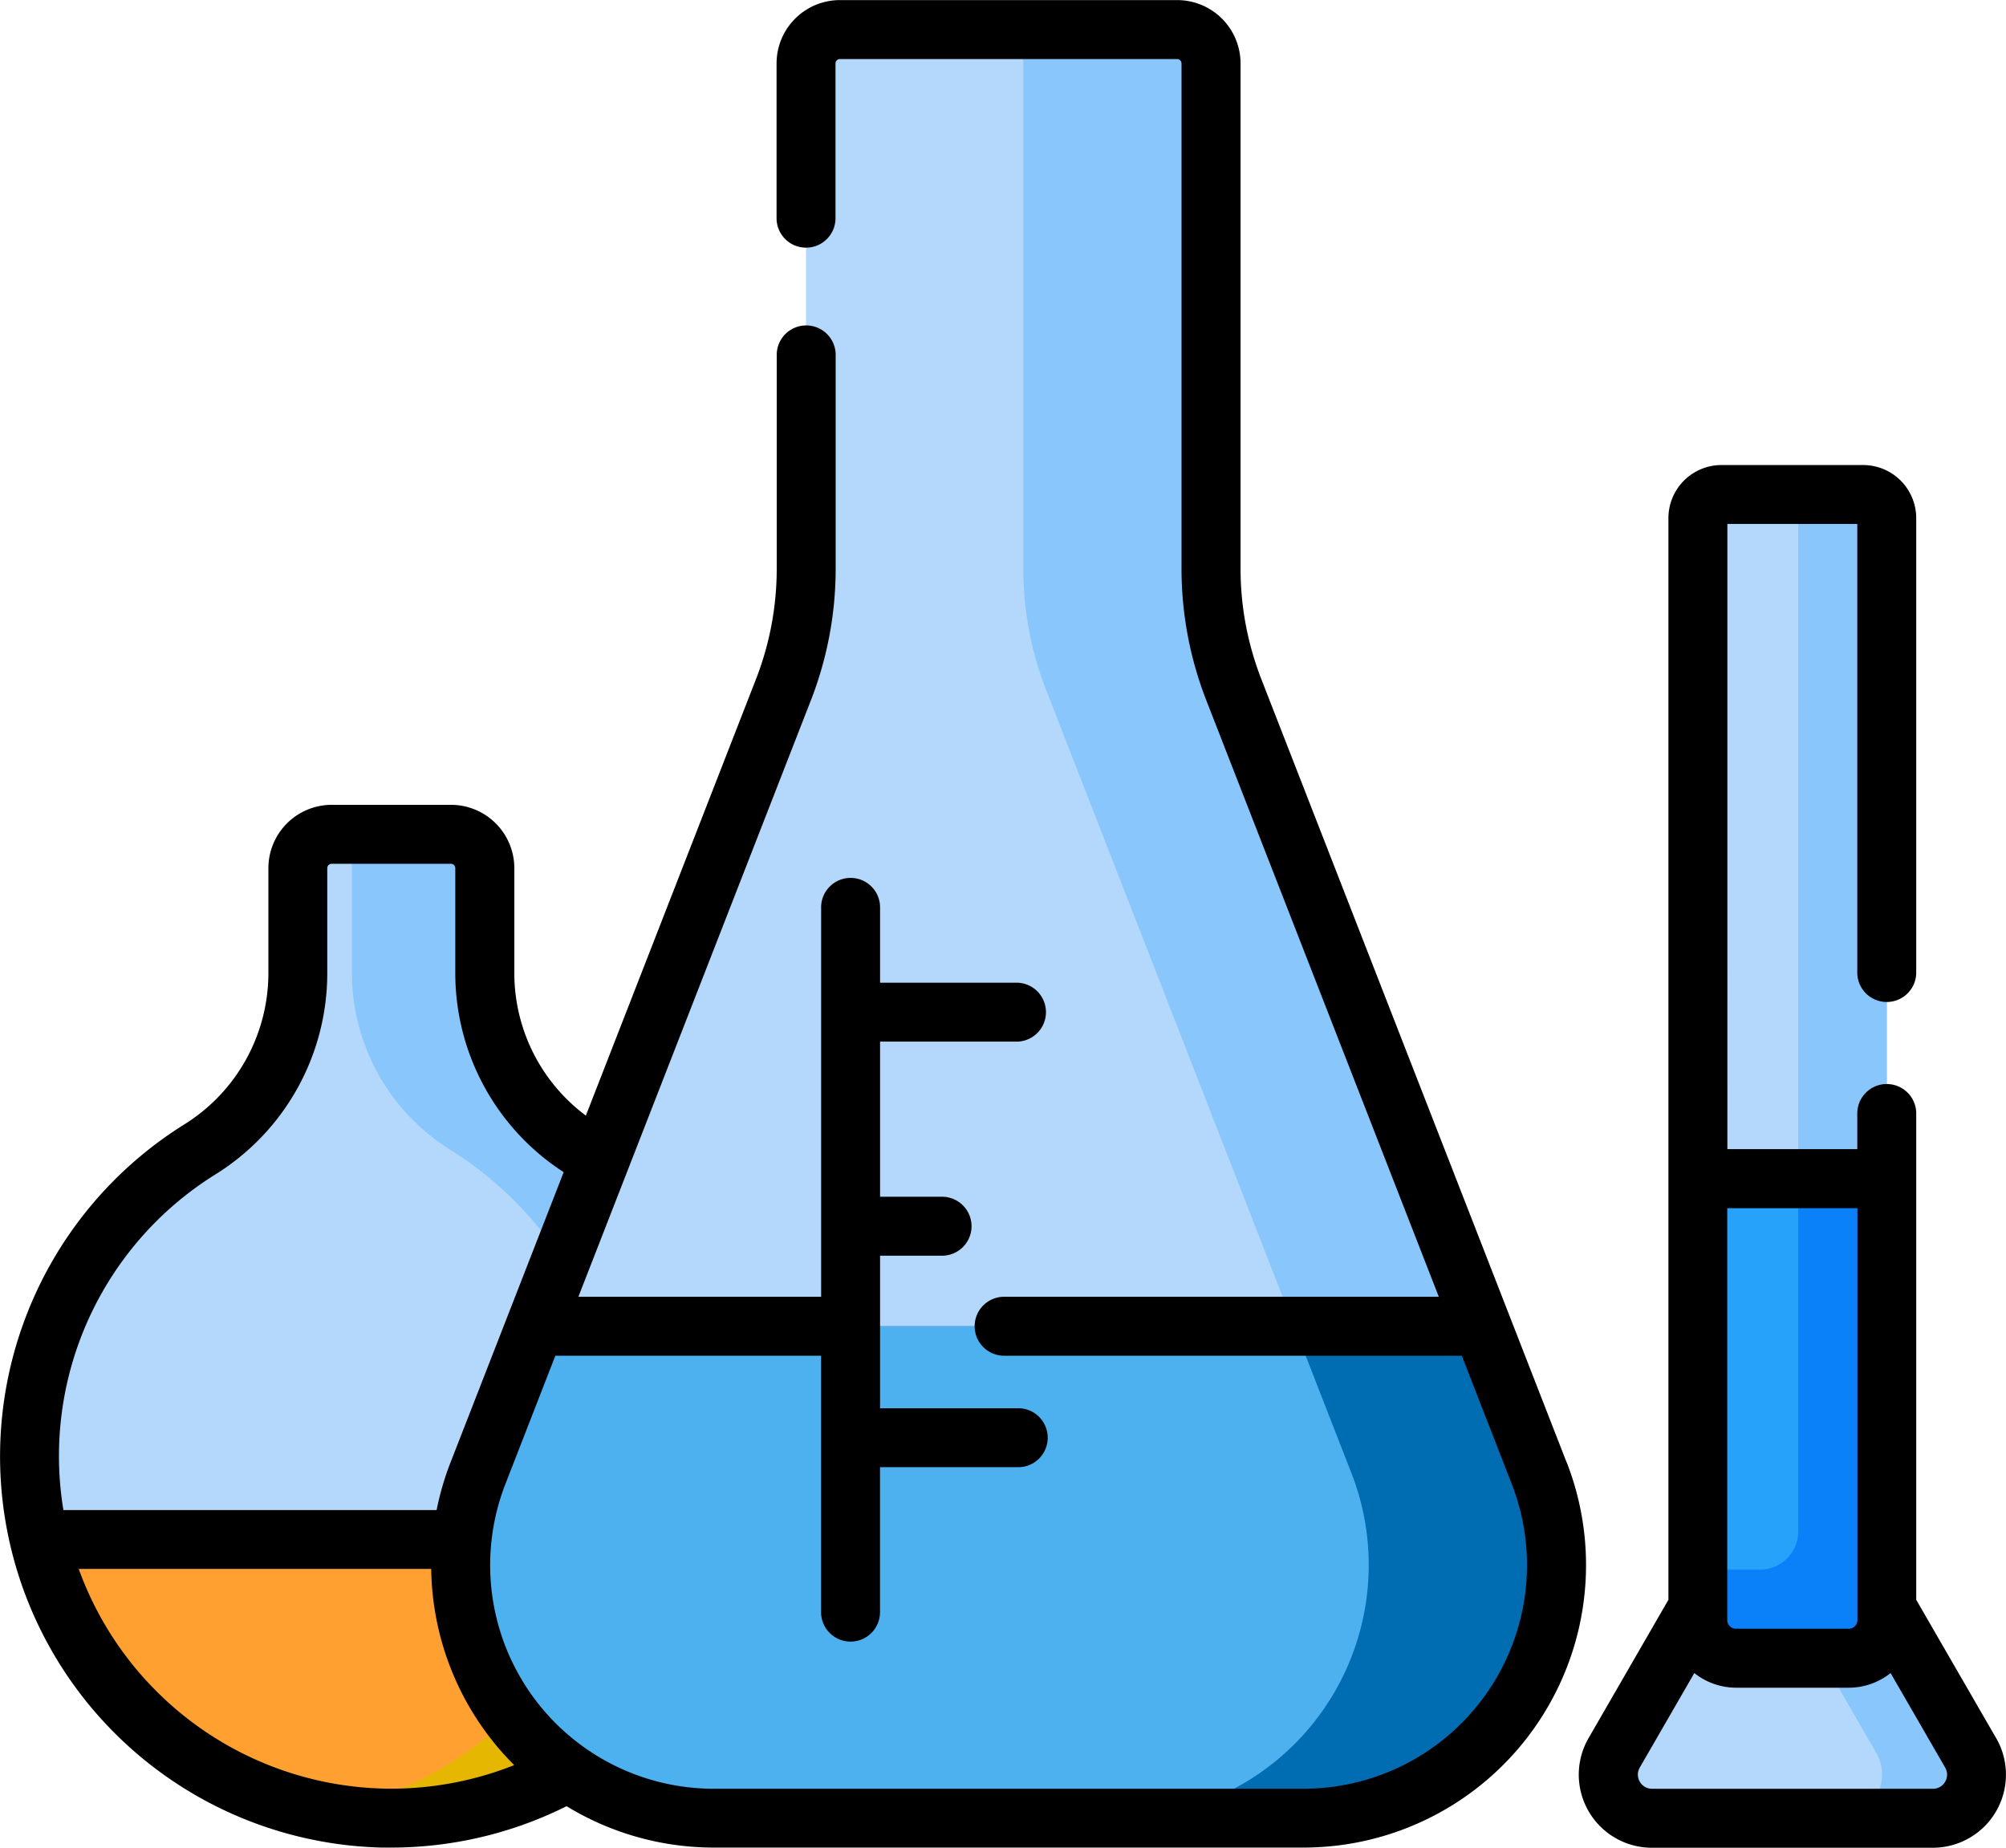 <svg xmlns="http://www.w3.org/2000/svg" width="72.329" height="66.618" viewBox="0 0 72.329 66.618">
  <g id="Grupo_1024420" data-name="Grupo 1024420" transform="translate(13356.461 11764.792)">
    <g id="Grupo_1024399" data-name="Grupo 1024399" transform="translate(-13591.461 -12186.73)">
      <g id="Grupo_1019786" data-name="Grupo 1019786" transform="translate(235 421.938)">
        <g id="Grupo_1019770" data-name="Grupo 1019770" transform="translate(1.063 30.08)">
          <path id="Trazado_721046" data-name="Trazado 721046" d="M23.939,238.17v-3.806a1.221,1.221,0,0,0-1.221-1.221h-4.3a1.221,1.221,0,0,0-1.221,1.221v3.806a7.516,7.516,0,0,1-3.56,6.352,13.045,13.045,0,1,0,13.87,0A7.527,7.527,0,0,1,23.939,238.17Z" transform="translate(-7.522 -233.143)" fill="#b3d8fb"/>
        </g>
        <g id="Grupo_1019771" data-name="Grupo 1019771" transform="translate(11.712 30.08)">
          <path id="Trazado_721047" data-name="Trazado 721047" d="M92.243,244.526a7.526,7.526,0,0,1-3.567-6.356v-3.806a1.221,1.221,0,0,0-1.221-1.221h-4.3a1.218,1.218,0,0,0-.245.025,1.221,1.221,0,0,1,.976,1.2v3.806a7.526,7.526,0,0,0,3.567,6.356A13.046,13.046,0,0,1,82.916,268.4a13.045,13.045,0,0,0,9.327-23.871Z" transform="translate(-82.909 -233.143)" fill="#89c6fc"/>
        </g>
        <g id="Grupo_1019772" data-name="Grupo 1019772" transform="translate(1.416 55.507)">
          <path id="Trazado_721048" data-name="Trazado 721048" d="M10.022,413.133a13.044,13.044,0,0,0,25.391,0Z" transform="translate(-10.022 -413.133)" fill="#ffa031"/>
        </g>
        <g id="Grupo_1019773" data-name="Grupo 1019773" transform="translate(11.722 55.507)">
          <path id="Trazado_721049" data-name="Trazado 721049" d="M93.274,413.133A13.061,13.061,0,0,1,82.98,422.96a13.035,13.035,0,0,0,15.085-9.827Z" transform="translate(-82.98 -413.133)" fill="#e6b700"/>
        </g>
        <g id="Grupo_1019774" data-name="Grupo 1019774" transform="translate(16.601 1.063)">
          <path id="Trazado_721050" data-name="Trazado 721050" d="M156.415,79.79,145.407,51.553a12.07,12.07,0,0,1-.824-4.384V28.956a1.221,1.221,0,0,0-1.221-1.221H131.2a1.221,1.221,0,0,0-1.221,1.221V47.169a12.07,12.07,0,0,1-.824,4.384L118.149,79.79a9.124,9.124,0,0,0,8.5,12.438h21.263A9.124,9.124,0,0,0,156.415,79.79Z" transform="translate(-117.517 -27.735)" fill="#b3d8fb"/>
        </g>
        <g id="Grupo_1019775" data-name="Grupo 1019775" transform="translate(35.675 1.063)">
          <path id="Trazado_721051" data-name="Trazado 721051" d="M272.357,79.79,261.35,51.553a12.07,12.07,0,0,1-.824-4.384V28.956a1.221,1.221,0,0,0-1.221-1.221h-6.771a1.221,1.221,0,0,1,1.221,1.221V47.169a12.07,12.07,0,0,0,.824,4.384L265.586,79.79a9.124,9.124,0,0,1-8.5,12.438h6.771A9.124,9.124,0,0,0,272.357,79.79Z" transform="translate(-252.533 -27.735)" fill="#89c6fc"/>
        </g>
        <g id="Grupo_1019776" data-name="Grupo 1019776" transform="translate(61.22 17.827)">
          <path id="Trazado_721052" data-name="Trazado 721052" d="M438.8,188.366h-4.065a1.372,1.372,0,0,1-1.372-1.372v-39.74a.848.848,0,0,1,.848-.848h5.114a.848.848,0,0,1,.848.848v39.74a1.372,1.372,0,0,1-1.372,1.372Z" transform="translate(-433.364 -146.407)" fill="#b3d8fb"/>
        </g>
        <g id="Grupo_1019777" data-name="Grupo 1019777" transform="translate(61.22 17.827)">
          <path id="Trazado_721053" data-name="Trazado 721053" d="M439.323,146.407h-2.343V183.8a1.376,1.376,0,0,1-1.376,1.376h-2.24v1.817a1.376,1.376,0,0,0,1.376,1.376H438.8a1.376,1.376,0,0,0,1.376-1.376V147.257a.85.85,0,0,0-.85-.85Z" transform="translate(-433.364 -146.407)" fill="#89c6fc"/>
        </g>
        <g id="Grupo_1019778" data-name="Grupo 1019778" transform="translate(57.982 52.066)">
          <path id="Trazado_721054" data-name="Trazado 721054" d="M417.084,388.776l-6.431,11.138a1.568,1.568,0,0,0,1.358,2.351h10.146a1.568,1.568,0,0,0,1.358-2.351Z" transform="translate(-410.441 -388.776)" fill="#b3d8fb"/>
        </g>
        <g id="Grupo_1019779" data-name="Grupo 1019779" transform="translate(62.923 52.066)">
          <path id="Trazado_721055" data-name="Trazado 721055" d="M453.543,399.907l-6.427-11.131-1.7,2.949,4.724,8.182a1.572,1.572,0,0,1-1.362,2.358h3.4a1.572,1.572,0,0,0,1.362-2.358Z" transform="translate(-445.414 -388.776)" fill="#89c6fc"/>
        </g>
        <g id="Grupo_1019780" data-name="Grupo 1019780" transform="translate(61.22 42.498)">
          <path id="Trazado_721056" data-name="Trazado 721056" d="M433.364,321.044v15.912a1.376,1.376,0,0,0,1.376,1.376H438.8a1.376,1.376,0,0,0,1.376-1.376V321.044Z" transform="translate(-433.364 -321.044)" fill="#27a2fb"/>
        </g>
        <g id="Grupo_1019781" data-name="Grupo 1019781" transform="translate(16.601 47.818)">
          <path id="Trazado_721057" data-name="Trazado 721057" d="M118.149,364a9.124,9.124,0,0,0,8.5,12.438h21.263a9.124,9.124,0,0,0,8.5-12.438l-2.066-5.3H120.215Z" transform="translate(-117.517 -358.704)" fill="#ae66d8"/>
        </g>
        <g id="Grupo_1019782" data-name="Grupo 1019782" transform="translate(16.601 47.818)">
          <path id="Trazado_721058" data-name="Trazado 721058" d="M118.149,364a9.124,9.124,0,0,0,8.5,12.438h21.263a9.124,9.124,0,0,0,8.5-12.438l-2.066-5.3H120.215Z" transform="translate(-117.517 -358.704)" fill="#4db1f0"/>
        </g>
        <g id="Grupo_1019783" data-name="Grupo 1019783" transform="translate(61.22 42.498)">
          <path id="Trazado_721059" data-name="Trazado 721059" d="M436.981,321.043v12.719a1.376,1.376,0,0,1-1.376,1.376h-2.24v1.817a1.376,1.376,0,0,0,1.376,1.376H438.8a1.376,1.376,0,0,0,1.376-1.376V321.043h-3.193Z" transform="translate(-433.364 -321.043)" fill="#0a81f9"/>
        </g>
        <g id="Grupo_1019784" data-name="Grupo 1019784" transform="translate(25.734 47.818)">
          <path id="Trazado_721060" data-name="Trazado 721060" d="M211.929,364l-2.066-5.3h-6.771l2.066,5.3a9.124,9.124,0,0,1-8.5,12.438h6.771A9.124,9.124,0,0,0,211.929,364Z" transform="translate(-182.164 -358.704)" fill="#006cb1"/>
        </g>
        <g id="Grupo_1019785" data-name="Grupo 1019785" transform="translate(0)">
          <path id="Trazado_721061" data-name="Trazado 721061" d="M417.98,184.786,415.1,179.8V162.3a1.063,1.063,0,1,0-2.125,0v1.252h-4.684V141.01h4.684v16.141a1.063,1.063,0,1,0,2.125,0V140.8a1.915,1.915,0,0,0-1.913-1.913h-5.109a1.915,1.915,0,0,0-1.913,1.913v39l-2.879,4.987a2.635,2.635,0,0,0,2.282,3.953H415.7a2.635,2.635,0,0,0,2.282-3.953Zm-5-19.105v14.85a.314.314,0,0,1-.313.313H408.6a.314.314,0,0,1-.314-.313v-14.85Zm3.164,20.678a.5.5,0,0,1-.441.255h-10.13a.51.51,0,0,1-.441-.765l1.967-3.407a2.425,2.425,0,0,0,1.51.528h4.057a2.424,2.424,0,0,0,1.51-.528l1.967,3.407a.5.5,0,0,1,0,.51Z" transform="translate(-346.008 -122.12)"/>
          <path id="Trazado_721062" data-name="Trazado 721062" d="M56.489,72.944,45.482,44.707a10.962,10.962,0,0,1-.752-4V22.5a2.286,2.286,0,0,0-2.284-2.284H30.286A2.286,2.286,0,0,0,28,22.5v5.612a1.063,1.063,0,0,0,2.125,0V22.5a.158.158,0,0,1,.158-.158h12.16a.158.158,0,0,1,.158.158V40.709a13.078,13.078,0,0,0,.9,4.77l8.377,21.489H36.238a1.063,1.063,0,1,0,0,2.125H52.707l1.8,4.623A8.062,8.062,0,0,1,47,84.706H25.735a8.062,8.062,0,0,1-7.511-10.99l1.8-4.623h9.581v9.212a1.063,1.063,0,1,0,2.125,0V73.112h4.951a1.063,1.063,0,1,0,0-2.125H31.732v-5.5H34a1.063,1.063,0,0,0,0-2.125H31.732V57.769h4.951a1.063,1.063,0,0,0,0-2.125H31.732V52.961a1.063,1.063,0,1,0-2.125,0V66.969H20.854L29.231,45.48a13.078,13.078,0,0,0,.9-4.77V33.042a1.063,1.063,0,1,0-2.125,0V40.71a10.962,10.962,0,0,1-.752,4l-6.13,15.726a6.408,6.408,0,0,1-2.579-5.113V51.515a2.286,2.286,0,0,0-2.284-2.284h-4.3a2.286,2.286,0,0,0-2.284,2.284v3.806a6.43,6.43,0,0,1-3.063,5.452,14.107,14.107,0,0,0,7.156,26.054q.167,0,.335,0a14.137,14.137,0,0,0,6.324-1.492,10.181,10.181,0,0,0,5.309,1.492H47a10.187,10.187,0,0,0,9.491-13.887ZM7.742,62.572A8.544,8.544,0,0,0,11.8,55.32V51.514a.158.158,0,0,1,.158-.158h4.3a.158.158,0,0,1,.158.158V55.32a8.547,8.547,0,0,0,3.908,7.155l-4.081,10.47a10.2,10.2,0,0,0-.5,1.713H2.286A11.956,11.956,0,0,1,7.742,62.572ZM13.817,84.7a12,12,0,0,1-10.979-7.92h12.71a10.186,10.186,0,0,0,2.992,7.074A12.005,12.005,0,0,1,13.817,84.7Z" transform="translate(0 -20.213)"/>
        </g>
      </g>
    </g>
  </g>
</svg>
